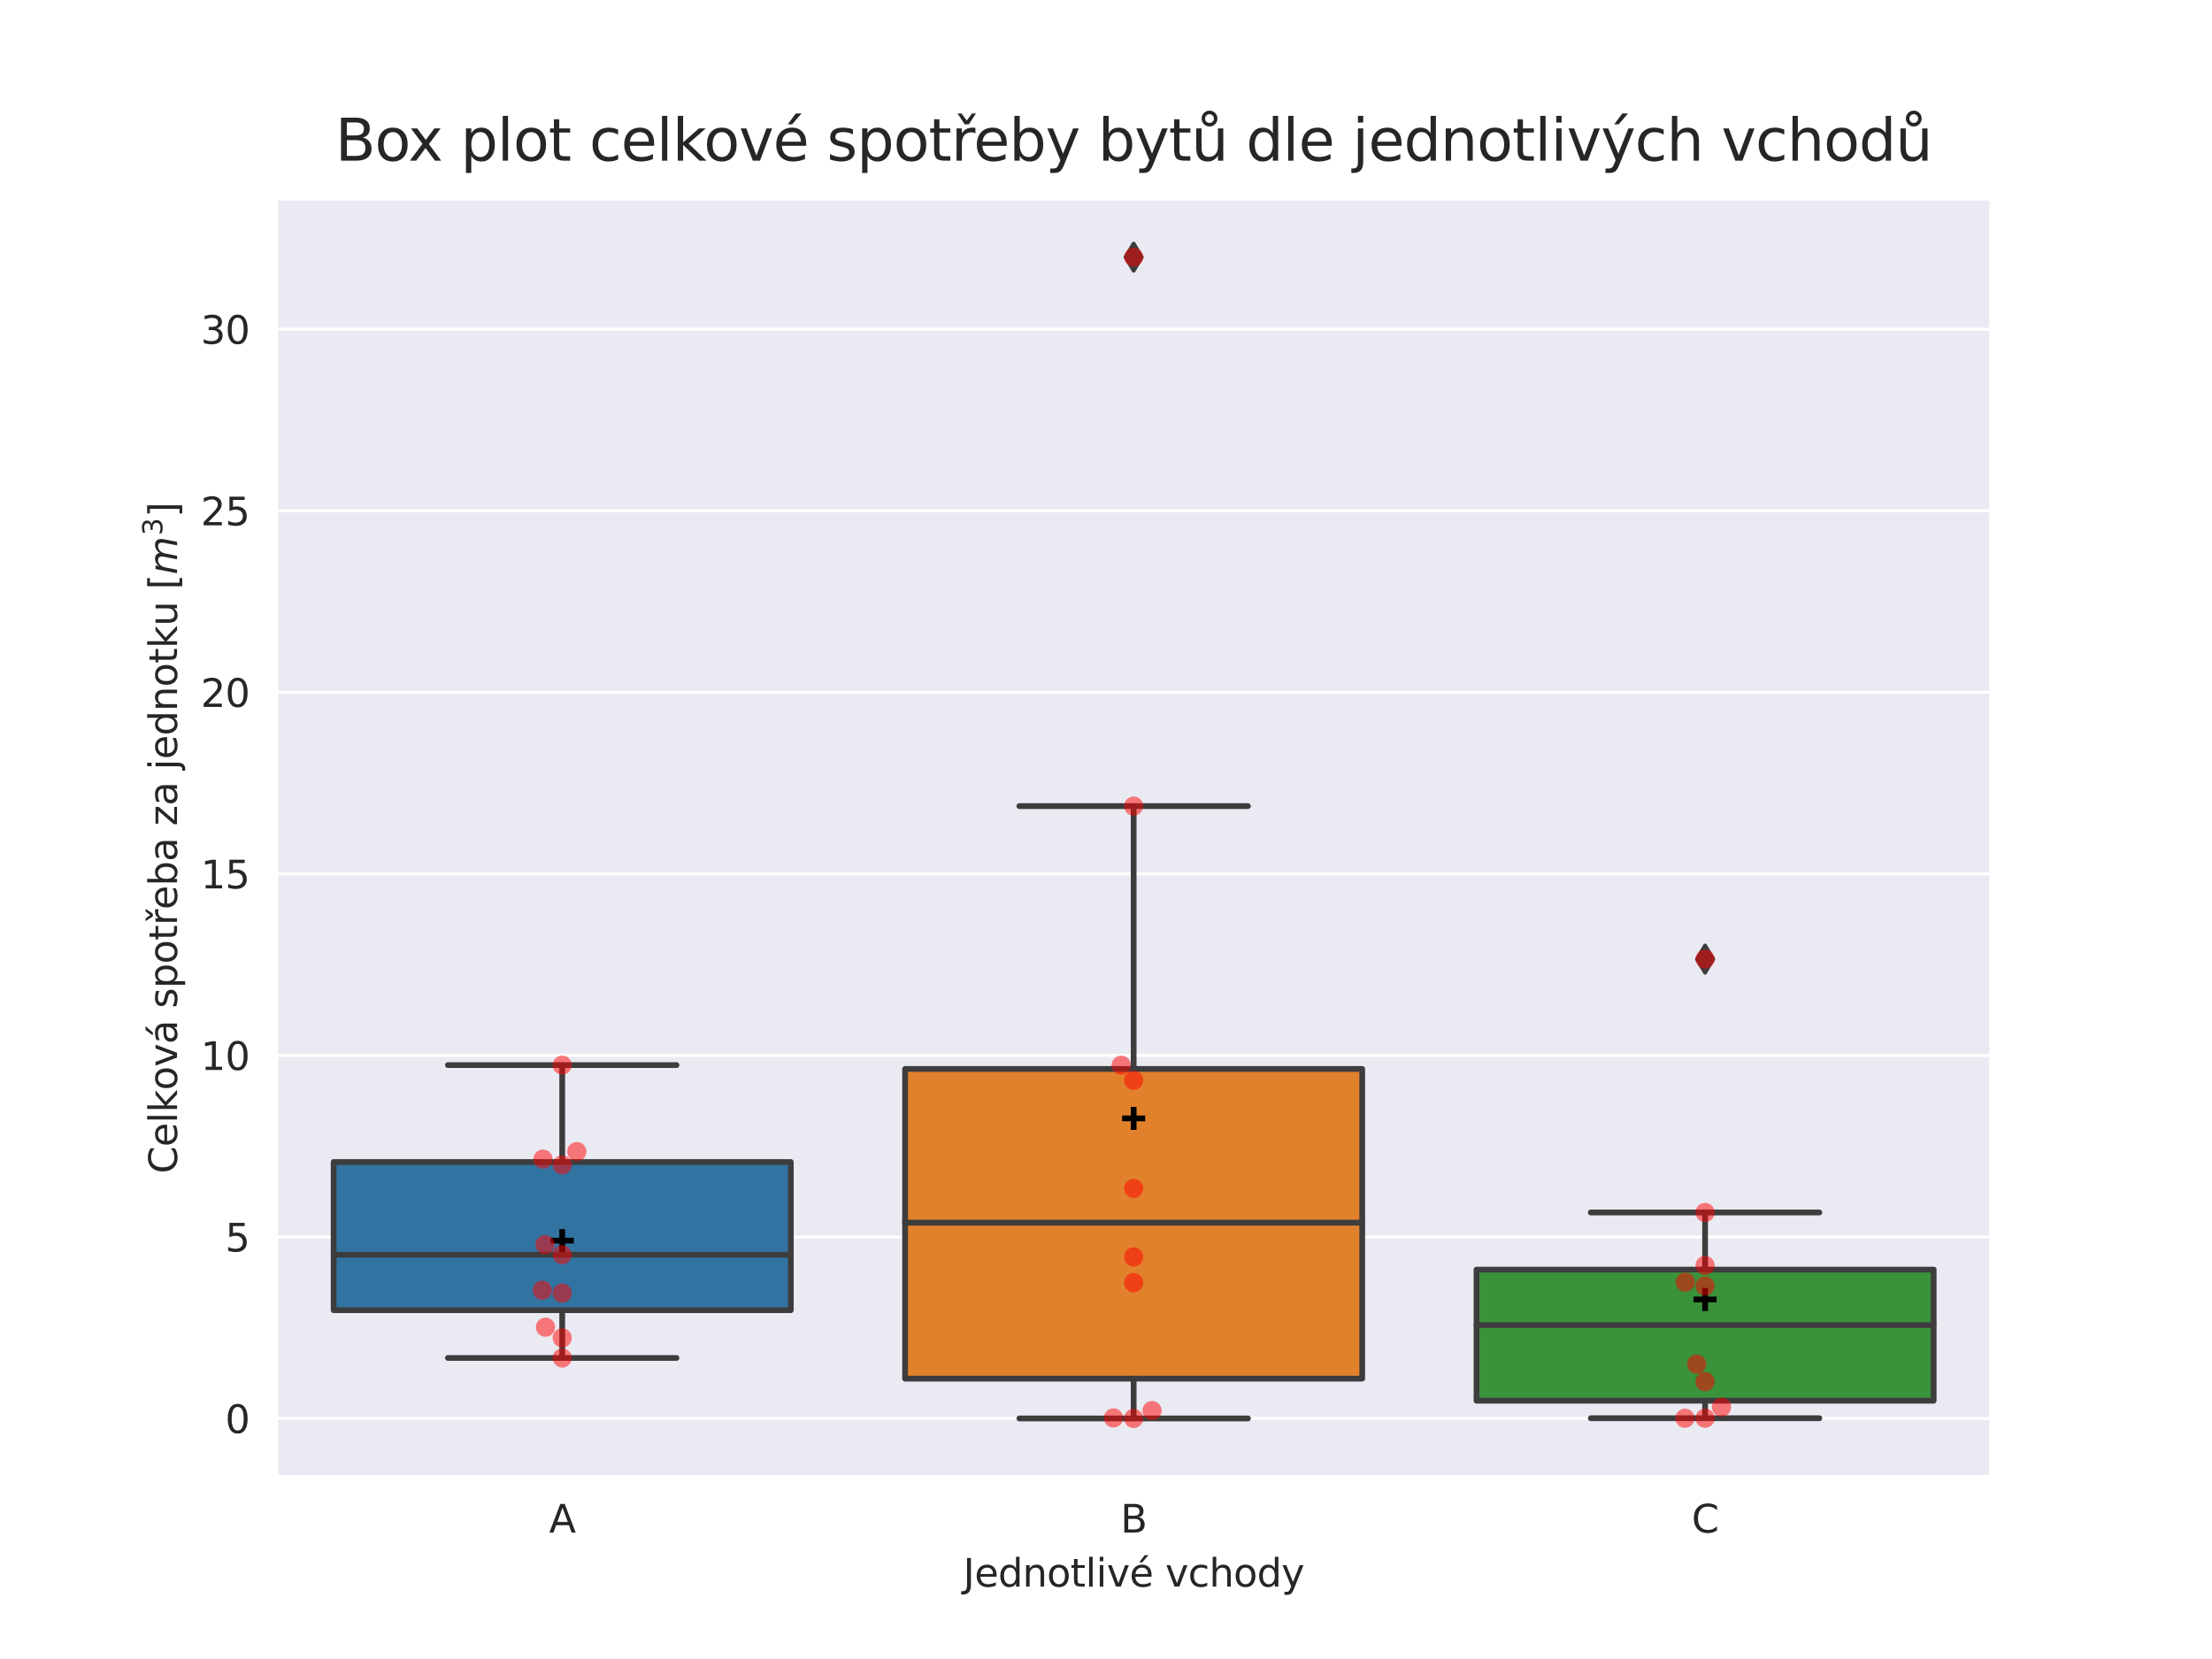 <?xml version="1.0" encoding="utf-8" standalone="no"?>
<!DOCTYPE svg PUBLIC "-//W3C//DTD SVG 1.1//EN"
  "http://www.w3.org/Graphics/SVG/1.1/DTD/svg11.dtd">
<svg xmlns:xlink="http://www.w3.org/1999/xlink" width="576pt" height="432pt" viewBox="0 0 576 432" xmlns="http://www.w3.org/2000/svg" version="1.1">
 <defs>
  <style type="text/css">*{stroke-linejoin: round; stroke-linecap: butt}</style>
 </defs>
 <g id="figure_1">
  <g id="patch_1">
   <path d="M 0 432 
L 576 432 
L 576 0 
L 0 0 
z
" style="fill: #ffffff"/>
  </g>
  <g id="axes_1">
   <g id="patch_2">
    <path d="M 72 384.48 
L 518.4 384.48 
L 518.4 51.84 
L 72 51.84 
z
" style="fill: #eaeaf2"/>
   </g>
   <g id="matplotlib.axis_1">
    <g id="xtick_1">
     <g id="text_1">
      <!-- A -->
      <g style="fill: #262626" transform="translate(142.98 399.078) scale(0.1 -0.1)">
       <defs>
        <path id="DejaVuSans-41" d="M 2188 4044 
L 1331 1722 
L 3047 1722 
L 2188 4044 
z
M 1831 4666 
L 2547 4666 
L 4325 0 
L 3669 0 
L 3244 1197 
L 1141 1197 
L 716 0 
L 50 0 
L 1831 4666 
z
" transform="scale(0.016)"/>
       </defs>
       <use xlink:href="#DejaVuSans-41"/>
      </g>
     </g>
    </g>
    <g id="xtick_2">
     <g id="text_2">
      <!-- B -->
      <g style="fill: #262626" transform="translate(291.77 399.078) scale(0.1 -0.1)">
       <defs>
        <path id="DejaVuSans-42" d="M 1259 2228 
L 1259 519 
L 2272 519 
Q 2781 519 3026 730 
Q 3272 941 3272 1375 
Q 3272 1813 3026 2020 
Q 2781 2228 2272 2228 
L 1259 2228 
z
M 1259 4147 
L 1259 2741 
L 2194 2741 
Q 2656 2741 2882 2914 
Q 3109 3088 3109 3444 
Q 3109 3797 2882 3972 
Q 2656 4147 2194 4147 
L 1259 4147 
z
M 628 4666 
L 2241 4666 
Q 2963 4666 3353 4366 
Q 3744 4066 3744 3513 
Q 3744 3084 3544 2831 
Q 3344 2578 2956 2516 
Q 3422 2416 3680 2098 
Q 3938 1781 3938 1306 
Q 3938 681 3513 340 
Q 3088 0 2303 0 
L 628 0 
L 628 4666 
z
" transform="scale(0.016)"/>
       </defs>
       <use xlink:href="#DejaVuSans-42"/>
      </g>
     </g>
    </g>
    <g id="xtick_3">
     <g id="text_3">
      <!-- C -->
      <g style="fill: #262626" transform="translate(440.509 399.078) scale(0.1 -0.1)">
       <defs>
        <path id="DejaVuSans-43" d="M 4122 4306 
L 4122 3641 
Q 3803 3938 3442 4084 
Q 3081 4231 2675 4231 
Q 1875 4231 1450 3742 
Q 1025 3253 1025 2328 
Q 1025 1406 1450 917 
Q 1875 428 2675 428 
Q 3081 428 3442 575 
Q 3803 722 4122 1019 
L 4122 359 
Q 3791 134 3420 21 
Q 3050 -91 2638 -91 
Q 1578 -91 968 557 
Q 359 1206 359 2328 
Q 359 3453 968 4101 
Q 1578 4750 2638 4750 
Q 3056 4750 3426 4639 
Q 3797 4528 4122 4306 
z
" transform="scale(0.016)"/>
       </defs>
       <use xlink:href="#DejaVuSans-43"/>
      </g>
     </g>
    </g>
    <g id="text_4">
     <!-- Jednotlivé vchody -->
     <g style="fill: #262626" transform="translate(250.812 413.157) scale(0.1 -0.1)">
      <defs>
       <path id="DejaVuSans-4a" d="M 628 4666 
L 1259 4666 
L 1259 325 
Q 1259 -519 939 -900 
Q 619 -1281 -91 -1281 
L -331 -1281 
L -331 -750 
L -134 -750 
Q 284 -750 456 -515 
Q 628 -281 628 325 
L 628 4666 
z
" transform="scale(0.016)"/>
       <path id="DejaVuSans-65" d="M 3597 1894 
L 3597 1613 
L 953 1613 
Q 991 1019 1311 708 
Q 1631 397 2203 397 
Q 2534 397 2845 478 
Q 3156 559 3463 722 
L 3463 178 
Q 3153 47 2828 -22 
Q 2503 -91 2169 -91 
Q 1331 -91 842 396 
Q 353 884 353 1716 
Q 353 2575 817 3079 
Q 1281 3584 2069 3584 
Q 2775 3584 3186 3129 
Q 3597 2675 3597 1894 
z
M 3022 2063 
Q 3016 2534 2758 2815 
Q 2500 3097 2075 3097 
Q 1594 3097 1305 2825 
Q 1016 2553 972 2059 
L 3022 2063 
z
" transform="scale(0.016)"/>
       <path id="DejaVuSans-64" d="M 2906 2969 
L 2906 4863 
L 3481 4863 
L 3481 0 
L 2906 0 
L 2906 525 
Q 2725 213 2448 61 
Q 2172 -91 1784 -91 
Q 1150 -91 751 415 
Q 353 922 353 1747 
Q 353 2572 751 3078 
Q 1150 3584 1784 3584 
Q 2172 3584 2448 3432 
Q 2725 3281 2906 2969 
z
M 947 1747 
Q 947 1113 1208 752 
Q 1469 391 1925 391 
Q 2381 391 2643 752 
Q 2906 1113 2906 1747 
Q 2906 2381 2643 2742 
Q 2381 3103 1925 3103 
Q 1469 3103 1208 2742 
Q 947 2381 947 1747 
z
" transform="scale(0.016)"/>
       <path id="DejaVuSans-6e" d="M 3513 2113 
L 3513 0 
L 2938 0 
L 2938 2094 
Q 2938 2591 2744 2837 
Q 2550 3084 2163 3084 
Q 1697 3084 1428 2787 
Q 1159 2491 1159 1978 
L 1159 0 
L 581 0 
L 581 3500 
L 1159 3500 
L 1159 2956 
Q 1366 3272 1645 3428 
Q 1925 3584 2291 3584 
Q 2894 3584 3203 3211 
Q 3513 2838 3513 2113 
z
" transform="scale(0.016)"/>
       <path id="DejaVuSans-6f" d="M 1959 3097 
Q 1497 3097 1228 2736 
Q 959 2375 959 1747 
Q 959 1119 1226 758 
Q 1494 397 1959 397 
Q 2419 397 2687 759 
Q 2956 1122 2956 1747 
Q 2956 2369 2687 2733 
Q 2419 3097 1959 3097 
z
M 1959 3584 
Q 2709 3584 3137 3096 
Q 3566 2609 3566 1747 
Q 3566 888 3137 398 
Q 2709 -91 1959 -91 
Q 1206 -91 779 398 
Q 353 888 353 1747 
Q 353 2609 779 3096 
Q 1206 3584 1959 3584 
z
" transform="scale(0.016)"/>
       <path id="DejaVuSans-74" d="M 1172 4494 
L 1172 3500 
L 2356 3500 
L 2356 3053 
L 1172 3053 
L 1172 1153 
Q 1172 725 1289 603 
Q 1406 481 1766 481 
L 2356 481 
L 2356 0 
L 1766 0 
Q 1100 0 847 248 
Q 594 497 594 1153 
L 594 3053 
L 172 3053 
L 172 3500 
L 594 3500 
L 594 4494 
L 1172 4494 
z
" transform="scale(0.016)"/>
       <path id="DejaVuSans-6c" d="M 603 4863 
L 1178 4863 
L 1178 0 
L 603 0 
L 603 4863 
z
" transform="scale(0.016)"/>
       <path id="DejaVuSans-69" d="M 603 3500 
L 1178 3500 
L 1178 0 
L 603 0 
L 603 3500 
z
M 603 4863 
L 1178 4863 
L 1178 4134 
L 603 4134 
L 603 4863 
z
" transform="scale(0.016)"/>
       <path id="DejaVuSans-76" d="M 191 3500 
L 800 3500 
L 1894 563 
L 2988 3500 
L 3597 3500 
L 2284 0 
L 1503 0 
L 191 3500 
z
" transform="scale(0.016)"/>
       <path id="DejaVuSans-e9" d="M 3597 1894 
L 3597 1613 
L 953 1613 
Q 991 1019 1311 708 
Q 1631 397 2203 397 
Q 2534 397 2845 478 
Q 3156 559 3463 722 
L 3463 178 
Q 3153 47 2828 -22 
Q 2503 -91 2169 -91 
Q 1331 -91 842 396 
Q 353 884 353 1716 
Q 353 2575 817 3079 
Q 1281 3584 2069 3584 
Q 2775 3584 3186 3129 
Q 3597 2675 3597 1894 
z
M 3022 2063 
Q 3016 2534 2758 2815 
Q 2500 3097 2075 3097 
Q 1594 3097 1305 2825 
Q 1016 2553 972 2059 
L 3022 2063 
z
M 2466 5119 
L 3088 5119 
L 2070 3944 
L 1591 3944 
L 2466 5119 
z
" transform="scale(0.016)"/>
       <path id="DejaVuSans-20" transform="scale(0.016)"/>
       <path id="DejaVuSans-63" d="M 3122 3366 
L 3122 2828 
Q 2878 2963 2633 3030 
Q 2388 3097 2138 3097 
Q 1578 3097 1268 2742 
Q 959 2388 959 1747 
Q 959 1106 1268 751 
Q 1578 397 2138 397 
Q 2388 397 2633 464 
Q 2878 531 3122 666 
L 3122 134 
Q 2881 22 2623 -34 
Q 2366 -91 2075 -91 
Q 1284 -91 818 406 
Q 353 903 353 1747 
Q 353 2603 823 3093 
Q 1294 3584 2113 3584 
Q 2378 3584 2631 3529 
Q 2884 3475 3122 3366 
z
" transform="scale(0.016)"/>
       <path id="DejaVuSans-68" d="M 3513 2113 
L 3513 0 
L 2938 0 
L 2938 2094 
Q 2938 2591 2744 2837 
Q 2550 3084 2163 3084 
Q 1697 3084 1428 2787 
Q 1159 2491 1159 1978 
L 1159 0 
L 581 0 
L 581 4863 
L 1159 4863 
L 1159 2956 
Q 1366 3272 1645 3428 
Q 1925 3584 2291 3584 
Q 2894 3584 3203 3211 
Q 3513 2838 3513 2113 
z
" transform="scale(0.016)"/>
       <path id="DejaVuSans-79" d="M 2059 -325 
Q 1816 -950 1584 -1140 
Q 1353 -1331 966 -1331 
L 506 -1331 
L 506 -850 
L 844 -850 
Q 1081 -850 1212 -737 
Q 1344 -625 1503 -206 
L 1606 56 
L 191 3500 
L 800 3500 
L 1894 763 
L 2988 3500 
L 3597 3500 
L 2059 -325 
z
" transform="scale(0.016)"/>
      </defs>
      <use xlink:href="#DejaVuSans-4a"/>
      <use xlink:href="#DejaVuSans-65" x="29.492"/>
      <use xlink:href="#DejaVuSans-64" x="91.016"/>
      <use xlink:href="#DejaVuSans-6e" x="154.492"/>
      <use xlink:href="#DejaVuSans-6f" x="217.871"/>
      <use xlink:href="#DejaVuSans-74" x="279.053"/>
      <use xlink:href="#DejaVuSans-6c" x="318.262"/>
      <use xlink:href="#DejaVuSans-69" x="346.045"/>
      <use xlink:href="#DejaVuSans-76" x="373.828"/>
      <use xlink:href="#DejaVuSans-e9" x="433.008"/>
      <use xlink:href="#DejaVuSans-20" x="494.531"/>
      <use xlink:href="#DejaVuSans-76" x="526.318"/>
      <use xlink:href="#DejaVuSans-63" x="585.498"/>
      <use xlink:href="#DejaVuSans-68" x="640.479"/>
      <use xlink:href="#DejaVuSans-6f" x="703.857"/>
      <use xlink:href="#DejaVuSans-64" x="765.039"/>
      <use xlink:href="#DejaVuSans-79" x="828.516"/>
     </g>
    </g>
   </g>
   <g id="matplotlib.axis_2">
    <g id="ytick_1">
     <g id="line2d_1">
      <path d="M 72 369.36 
L 518.4 369.36 
" clip-path="url(#pc8b5b1266c)" style="fill: none; stroke: #ffffff; stroke-width: 0.8; stroke-linecap: round"/>
     </g>
     <g id="text_5">
      <!-- 0 -->
      <g style="fill: #262626" transform="translate(58.638 373.159) scale(0.1 -0.1)">
       <defs>
        <path id="DejaVuSans-30" d="M 2034 4250 
Q 1547 4250 1301 3770 
Q 1056 3291 1056 2328 
Q 1056 1369 1301 889 
Q 1547 409 2034 409 
Q 2525 409 2770 889 
Q 3016 1369 3016 2328 
Q 3016 3291 2770 3770 
Q 2525 4250 2034 4250 
z
M 2034 4750 
Q 2819 4750 3233 4129 
Q 3647 3509 3647 2328 
Q 3647 1150 3233 529 
Q 2819 -91 2034 -91 
Q 1250 -91 836 529 
Q 422 1150 422 2328 
Q 422 3509 836 4129 
Q 1250 4750 2034 4750 
z
" transform="scale(0.016)"/>
       </defs>
       <use xlink:href="#DejaVuSans-30"/>
      </g>
     </g>
    </g>
    <g id="ytick_2">
     <g id="line2d_2">
      <path d="M 72 322.088 
L 518.4 322.088 
" clip-path="url(#pc8b5b1266c)" style="fill: none; stroke: #ffffff; stroke-width: 0.8; stroke-linecap: round"/>
     </g>
     <g id="text_6">
      <!-- 5 -->
      <g style="fill: #262626" transform="translate(58.638 325.887) scale(0.1 -0.1)">
       <defs>
        <path id="DejaVuSans-35" d="M 691 4666 
L 3169 4666 
L 3169 4134 
L 1269 4134 
L 1269 2991 
Q 1406 3038 1543 3061 
Q 1681 3084 1819 3084 
Q 2600 3084 3056 2656 
Q 3513 2228 3513 1497 
Q 3513 744 3044 326 
Q 2575 -91 1722 -91 
Q 1428 -91 1123 -41 
Q 819 9 494 109 
L 494 744 
Q 775 591 1075 516 
Q 1375 441 1709 441 
Q 2250 441 2565 725 
Q 2881 1009 2881 1497 
Q 2881 1984 2565 2268 
Q 2250 2553 1709 2553 
Q 1456 2553 1204 2497 
Q 953 2441 691 2322 
L 691 4666 
z
" transform="scale(0.016)"/>
       </defs>
       <use xlink:href="#DejaVuSans-35"/>
      </g>
     </g>
    </g>
    <g id="ytick_3">
     <g id="line2d_3">
      <path d="M 72 274.816 
L 518.4 274.816 
" clip-path="url(#pc8b5b1266c)" style="fill: none; stroke: #ffffff; stroke-width: 0.8; stroke-linecap: round"/>
     </g>
     <g id="text_7">
      <!-- 10 -->
      <g style="fill: #262626" transform="translate(52.275 278.615) scale(0.1 -0.1)">
       <defs>
        <path id="DejaVuSans-31" d="M 794 531 
L 1825 531 
L 1825 4091 
L 703 3866 
L 703 4441 
L 1819 4666 
L 2450 4666 
L 2450 531 
L 3481 531 
L 3481 0 
L 794 0 
L 794 531 
z
" transform="scale(0.016)"/>
       </defs>
       <use xlink:href="#DejaVuSans-31"/>
       <use xlink:href="#DejaVuSans-30" x="63.623"/>
      </g>
     </g>
    </g>
    <g id="ytick_4">
     <g id="line2d_4">
      <path d="M 72 227.544 
L 518.4 227.544 
" clip-path="url(#pc8b5b1266c)" style="fill: none; stroke: #ffffff; stroke-width: 0.8; stroke-linecap: round"/>
     </g>
     <g id="text_8">
      <!-- 15 -->
      <g style="fill: #262626" transform="translate(52.275 231.343) scale(0.1 -0.1)">
       <use xlink:href="#DejaVuSans-31"/>
       <use xlink:href="#DejaVuSans-35" x="63.623"/>
      </g>
     </g>
    </g>
    <g id="ytick_5">
     <g id="line2d_5">
      <path d="M 72 180.271 
L 518.4 180.271 
" clip-path="url(#pc8b5b1266c)" style="fill: none; stroke: #ffffff; stroke-width: 0.8; stroke-linecap: round"/>
     </g>
     <g id="text_9">
      <!-- 20 -->
      <g style="fill: #262626" transform="translate(52.275 184.071) scale(0.1 -0.1)">
       <defs>
        <path id="DejaVuSans-32" d="M 1228 531 
L 3431 531 
L 3431 0 
L 469 0 
L 469 531 
Q 828 903 1448 1529 
Q 2069 2156 2228 2338 
Q 2531 2678 2651 2914 
Q 2772 3150 2772 3378 
Q 2772 3750 2511 3984 
Q 2250 4219 1831 4219 
Q 1534 4219 1204 4116 
Q 875 4013 500 3803 
L 500 4441 
Q 881 4594 1212 4672 
Q 1544 4750 1819 4750 
Q 2544 4750 2975 4387 
Q 3406 4025 3406 3419 
Q 3406 3131 3298 2873 
Q 3191 2616 2906 2266 
Q 2828 2175 2409 1742 
Q 1991 1309 1228 531 
z
" transform="scale(0.016)"/>
       </defs>
       <use xlink:href="#DejaVuSans-32"/>
       <use xlink:href="#DejaVuSans-30" x="63.623"/>
      </g>
     </g>
    </g>
    <g id="ytick_6">
     <g id="line2d_6">
      <path d="M 72 132.999 
L 518.4 132.999 
" clip-path="url(#pc8b5b1266c)" style="fill: none; stroke: #ffffff; stroke-width: 0.8; stroke-linecap: round"/>
     </g>
     <g id="text_10">
      <!-- 25 -->
      <g style="fill: #262626" transform="translate(52.275 136.798) scale(0.1 -0.1)">
       <use xlink:href="#DejaVuSans-32"/>
       <use xlink:href="#DejaVuSans-35" x="63.623"/>
      </g>
     </g>
    </g>
    <g id="ytick_7">
     <g id="line2d_7">
      <path d="M 72 85.727 
L 518.4 85.727 
" clip-path="url(#pc8b5b1266c)" style="fill: none; stroke: #ffffff; stroke-width: 0.8; stroke-linecap: round"/>
     </g>
     <g id="text_11">
      <!-- 30 -->
      <g style="fill: #262626" transform="translate(52.275 89.526) scale(0.1 -0.1)">
       <defs>
        <path id="DejaVuSans-33" d="M 2597 2516 
Q 3050 2419 3304 2112 
Q 3559 1806 3559 1356 
Q 3559 666 3084 287 
Q 2609 -91 1734 -91 
Q 1441 -91 1130 -33 
Q 819 25 488 141 
L 488 750 
Q 750 597 1062 519 
Q 1375 441 1716 441 
Q 2309 441 2620 675 
Q 2931 909 2931 1356 
Q 2931 1769 2642 2001 
Q 2353 2234 1838 2234 
L 1294 2234 
L 1294 2753 
L 1863 2753 
Q 2328 2753 2575 2939 
Q 2822 3125 2822 3475 
Q 2822 3834 2567 4026 
Q 2313 4219 1838 4219 
Q 1578 4219 1281 4162 
Q 984 4106 628 3988 
L 628 4550 
Q 988 4650 1302 4700 
Q 1616 4750 1894 4750 
Q 2613 4750 3031 4423 
Q 3450 4097 3450 3541 
Q 3450 3153 3228 2886 
Q 3006 2619 2597 2516 
z
" transform="scale(0.016)"/>
       </defs>
       <use xlink:href="#DejaVuSans-33"/>
       <use xlink:href="#DejaVuSans-30" x="63.623"/>
      </g>
     </g>
    </g>
    <g id="text_12">
     <!-- Celková spotřeba za jednotku [$m^3$] -->
     <g style="fill: #262626" transform="translate(46.175 305.61) rotate(-90) scale(0.1 -0.1)">
      <defs>
       <path id="DejaVuSans-6b" d="M 581 4863 
L 1159 4863 
L 1159 1991 
L 2875 3500 
L 3609 3500 
L 1753 1863 
L 3688 0 
L 2938 0 
L 1159 1709 
L 1159 0 
L 581 0 
L 581 4863 
z
" transform="scale(0.016)"/>
       <path id="DejaVuSans-e1" d="M 2194 1759 
Q 1497 1759 1228 1600 
Q 959 1441 959 1056 
Q 959 750 1161 570 
Q 1363 391 1709 391 
Q 2188 391 2477 730 
Q 2766 1069 2766 1631 
L 2766 1759 
L 2194 1759 
z
M 3341 1997 
L 3341 0 
L 2766 0 
L 2766 531 
Q 2569 213 2275 61 
Q 1981 -91 1556 -91 
Q 1019 -91 701 211 
Q 384 513 384 1019 
Q 384 1609 779 1909 
Q 1175 2209 1959 2209 
L 2766 2209 
L 2766 2266 
Q 2766 2663 2505 2880 
Q 2244 3097 1772 3097 
Q 1472 3097 1187 3025 
Q 903 2953 641 2809 
L 641 3341 
Q 956 3463 1253 3523 
Q 1550 3584 1831 3584 
Q 2591 3584 2966 3190 
Q 3341 2797 3341 1997 
z
M 2290 5119 
L 2912 5119 
L 1894 3944 
L 1415 3944 
L 2290 5119 
z
" transform="scale(0.016)"/>
       <path id="DejaVuSans-73" d="M 2834 3397 
L 2834 2853 
Q 2591 2978 2328 3040 
Q 2066 3103 1784 3103 
Q 1356 3103 1142 2972 
Q 928 2841 928 2578 
Q 928 2378 1081 2264 
Q 1234 2150 1697 2047 
L 1894 2003 
Q 2506 1872 2764 1633 
Q 3022 1394 3022 966 
Q 3022 478 2636 193 
Q 2250 -91 1575 -91 
Q 1294 -91 989 -36 
Q 684 19 347 128 
L 347 722 
Q 666 556 975 473 
Q 1284 391 1588 391 
Q 1994 391 2212 530 
Q 2431 669 2431 922 
Q 2431 1156 2273 1281 
Q 2116 1406 1581 1522 
L 1381 1569 
Q 847 1681 609 1914 
Q 372 2147 372 2553 
Q 372 3047 722 3315 
Q 1072 3584 1716 3584 
Q 2034 3584 2315 3537 
Q 2597 3491 2834 3397 
z
" transform="scale(0.016)"/>
       <path id="DejaVuSans-70" d="M 1159 525 
L 1159 -1331 
L 581 -1331 
L 581 3500 
L 1159 3500 
L 1159 2969 
Q 1341 3281 1617 3432 
Q 1894 3584 2278 3584 
Q 2916 3584 3314 3078 
Q 3713 2572 3713 1747 
Q 3713 922 3314 415 
Q 2916 -91 2278 -91 
Q 1894 -91 1617 61 
Q 1341 213 1159 525 
z
M 3116 1747 
Q 3116 2381 2855 2742 
Q 2594 3103 2138 3103 
Q 1681 3103 1420 2742 
Q 1159 2381 1159 1747 
Q 1159 1113 1420 752 
Q 1681 391 2138 391 
Q 2594 391 2855 752 
Q 3116 1113 3116 1747 
z
" transform="scale(0.016)"/>
       <path id="DejaVuSans-159" d="M 2631 2963 
Q 2534 3019 2420 3045 
Q 2306 3072 2169 3072 
Q 1681 3072 1420 2755 
Q 1159 2438 1159 1844 
L 1159 0 
L 581 0 
L 581 3500 
L 1159 3500 
L 1159 2956 
Q 1341 3275 1631 3429 
Q 1922 3584 2338 3584 
Q 2397 3584 2469 3576 
Q 2541 3569 2628 3553 
L 2631 2963 
z
M 1457 3944 
L 691 5119 
L 1126 5119 
L 1688 4353 
L 2251 5119 
L 2685 5119 
L 1919 3944 
L 1457 3944 
z
" transform="scale(0.016)"/>
       <path id="DejaVuSans-62" d="M 3116 1747 
Q 3116 2381 2855 2742 
Q 2594 3103 2138 3103 
Q 1681 3103 1420 2742 
Q 1159 2381 1159 1747 
Q 1159 1113 1420 752 
Q 1681 391 2138 391 
Q 2594 391 2855 752 
Q 3116 1113 3116 1747 
z
M 1159 2969 
Q 1341 3281 1617 3432 
Q 1894 3584 2278 3584 
Q 2916 3584 3314 3078 
Q 3713 2572 3713 1747 
Q 3713 922 3314 415 
Q 2916 -91 2278 -91 
Q 1894 -91 1617 61 
Q 1341 213 1159 525 
L 1159 0 
L 581 0 
L 581 4863 
L 1159 4863 
L 1159 2969 
z
" transform="scale(0.016)"/>
       <path id="DejaVuSans-61" d="M 2194 1759 
Q 1497 1759 1228 1600 
Q 959 1441 959 1056 
Q 959 750 1161 570 
Q 1363 391 1709 391 
Q 2188 391 2477 730 
Q 2766 1069 2766 1631 
L 2766 1759 
L 2194 1759 
z
M 3341 1997 
L 3341 0 
L 2766 0 
L 2766 531 
Q 2569 213 2275 61 
Q 1981 -91 1556 -91 
Q 1019 -91 701 211 
Q 384 513 384 1019 
Q 384 1609 779 1909 
Q 1175 2209 1959 2209 
L 2766 2209 
L 2766 2266 
Q 2766 2663 2505 2880 
Q 2244 3097 1772 3097 
Q 1472 3097 1187 3025 
Q 903 2953 641 2809 
L 641 3341 
Q 956 3463 1253 3523 
Q 1550 3584 1831 3584 
Q 2591 3584 2966 3190 
Q 3341 2797 3341 1997 
z
" transform="scale(0.016)"/>
       <path id="DejaVuSans-7a" d="M 353 3500 
L 3084 3500 
L 3084 2975 
L 922 459 
L 3084 459 
L 3084 0 
L 275 0 
L 275 525 
L 2438 3041 
L 353 3041 
L 353 3500 
z
" transform="scale(0.016)"/>
       <path id="DejaVuSans-6a" d="M 603 3500 
L 1178 3500 
L 1178 -63 
Q 1178 -731 923 -1031 
Q 669 -1331 103 -1331 
L -116 -1331 
L -116 -844 
L 38 -844 
Q 366 -844 484 -692 
Q 603 -541 603 -63 
L 603 3500 
z
M 603 4863 
L 1178 4863 
L 1178 4134 
L 603 4134 
L 603 4863 
z
" transform="scale(0.016)"/>
       <path id="DejaVuSans-75" d="M 544 1381 
L 544 3500 
L 1119 3500 
L 1119 1403 
Q 1119 906 1312 657 
Q 1506 409 1894 409 
Q 2359 409 2629 706 
Q 2900 1003 2900 1516 
L 2900 3500 
L 3475 3500 
L 3475 0 
L 2900 0 
L 2900 538 
Q 2691 219 2414 64 
Q 2138 -91 1772 -91 
Q 1169 -91 856 284 
Q 544 659 544 1381 
z
M 1991 3584 
L 1991 3584 
z
" transform="scale(0.016)"/>
       <path id="DejaVuSans-5b" d="M 550 4863 
L 1875 4863 
L 1875 4416 
L 1125 4416 
L 1125 -397 
L 1875 -397 
L 1875 -844 
L 550 -844 
L 550 4863 
z
" transform="scale(0.016)"/>
       <path id="DejaVuSans-Oblique-6d" d="M 5747 2113 
L 5338 0 
L 4763 0 
L 5166 2094 
Q 5191 2228 5203 2325 
Q 5216 2422 5216 2491 
Q 5216 2772 5059 2928 
Q 4903 3084 4622 3084 
Q 4203 3084 3875 2770 
Q 3547 2456 3450 1953 
L 3066 0 
L 2491 0 
L 2900 2094 
Q 2925 2209 2937 2307 
Q 2950 2406 2950 2484 
Q 2950 2769 2794 2926 
Q 2638 3084 2363 3084 
Q 1938 3084 1609 2770 
Q 1281 2456 1184 1953 
L 800 0 
L 225 0 
L 909 3500 
L 1484 3500 
L 1375 2956 
Q 1609 3263 1923 3423 
Q 2238 3584 2597 3584 
Q 2978 3584 3223 3384 
Q 3469 3184 3519 2828 
Q 3781 3197 4126 3390 
Q 4472 3584 4856 3584 
Q 5306 3584 5551 3325 
Q 5797 3066 5797 2591 
Q 5797 2488 5784 2364 
Q 5772 2241 5747 2113 
z
" transform="scale(0.016)"/>
       <path id="DejaVuSans-5d" d="M 1947 4863 
L 1947 -844 
L 622 -844 
L 622 -397 
L 1369 -397 
L 1369 4416 
L 622 4416 
L 622 4863 
L 1947 4863 
z
" transform="scale(0.016)"/>
      </defs>
      <use xlink:href="#DejaVuSans-43" transform="translate(0 0.766)"/>
      <use xlink:href="#DejaVuSans-65" transform="translate(69.824 0.766)"/>
      <use xlink:href="#DejaVuSans-6c" transform="translate(131.348 0.766)"/>
      <use xlink:href="#DejaVuSans-6b" transform="translate(159.131 0.766)"/>
      <use xlink:href="#DejaVuSans-6f" transform="translate(217.041 0.766)"/>
      <use xlink:href="#DejaVuSans-76" transform="translate(278.223 0.766)"/>
      <use xlink:href="#DejaVuSans-e1" transform="translate(337.402 0.766)"/>
      <use xlink:href="#DejaVuSans-20" transform="translate(398.682 0.766)"/>
      <use xlink:href="#DejaVuSans-73" transform="translate(430.469 0.766)"/>
      <use xlink:href="#DejaVuSans-70" transform="translate(482.568 0.766)"/>
      <use xlink:href="#DejaVuSans-6f" transform="translate(546.045 0.766)"/>
      <use xlink:href="#DejaVuSans-74" transform="translate(607.227 0.766)"/>
      <use xlink:href="#DejaVuSans-159" transform="translate(646.436 0.766)"/>
      <use xlink:href="#DejaVuSans-65" transform="translate(687.549 0.766)"/>
      <use xlink:href="#DejaVuSans-62" transform="translate(749.072 0.766)"/>
      <use xlink:href="#DejaVuSans-61" transform="translate(812.549 0.766)"/>
      <use xlink:href="#DejaVuSans-20" transform="translate(873.828 0.766)"/>
      <use xlink:href="#DejaVuSans-7a" transform="translate(905.615 0.766)"/>
      <use xlink:href="#DejaVuSans-61" transform="translate(958.105 0.766)"/>
      <use xlink:href="#DejaVuSans-20" transform="translate(1019.385 0.766)"/>
      <use xlink:href="#DejaVuSans-6a" transform="translate(1051.172 0.766)"/>
      <use xlink:href="#DejaVuSans-65" transform="translate(1078.955 0.766)"/>
      <use xlink:href="#DejaVuSans-64" transform="translate(1140.479 0.766)"/>
      <use xlink:href="#DejaVuSans-6e" transform="translate(1203.955 0.766)"/>
      <use xlink:href="#DejaVuSans-6f" transform="translate(1267.334 0.766)"/>
      <use xlink:href="#DejaVuSans-74" transform="translate(1328.516 0.766)"/>
      <use xlink:href="#DejaVuSans-6b" transform="translate(1367.725 0.766)"/>
      <use xlink:href="#DejaVuSans-75" transform="translate(1425.635 0.766)"/>
      <use xlink:href="#DejaVuSans-20" transform="translate(1489.014 0.766)"/>
      <use xlink:href="#DejaVuSans-5b" transform="translate(1520.801 0.766)"/>
      <use xlink:href="#DejaVuSans-Oblique-6d" transform="translate(1559.814 0.766)"/>
      <use xlink:href="#DejaVuSans-33" transform="translate(1661.876 39.047) scale(0.7)"/>
      <use xlink:href="#DejaVuSans-5d" transform="translate(1709.147 0.766)"/>
     </g>
    </g>
   </g>
   <g id="patch_3">
    <path d="M 86.88 341.167 
L 205.92 341.167 
L 205.92 302.588 
L 86.88 302.588 
L 86.88 341.167 
z
" clip-path="url(#pc8b5b1266c)" style="fill: #3274a1; stroke: #3d3d3d; stroke-width: 1.5; stroke-linejoin: miter"/>
   </g>
   <g id="patch_4">
    <path d="M 235.68 358.991 
L 354.72 358.991 
L 354.72 278.352 
L 235.68 278.352 
L 235.68 358.991 
z
" clip-path="url(#pc8b5b1266c)" style="fill: #e1812c; stroke: #3d3d3d; stroke-width: 1.5; stroke-linejoin: miter"/>
   </g>
   <g id="patch_5">
    <path d="M 384.48 364.742 
L 503.52 364.742 
L 503.52 330.599 
L 384.48 330.599 
L 384.48 364.742 
z
" clip-path="url(#pc8b5b1266c)" style="fill: #3a923a; stroke: #3d3d3d; stroke-width: 1.5; stroke-linejoin: miter"/>
   </g>
   <g id="PathCollection_1">
    <defs>
     <path id="m9a572d628a" d="M -3 0 
L 3 0 
M 0 3 
L 0 -3 
" style="stroke: #000000; stroke-width: 1.5"/>
    </defs>
    <g clip-path="url(#pc8b5b1266c)">
     <use xlink:href="#m9a572d628a" x="146.4" y="323.05" style="stroke: #000000; stroke-width: 1.5"/>
    </g>
   </g>
   <g id="PathCollection_2">
    <g clip-path="url(#pc8b5b1266c)">
     <use xlink:href="#m9a572d628a" x="295.2" y="291.223" style="stroke: #000000; stroke-width: 1.5"/>
    </g>
   </g>
   <g id="PathCollection_3">
    <g clip-path="url(#pc8b5b1266c)">
     <use xlink:href="#m9a572d628a" x="444" y="338.37" style="stroke: #000000; stroke-width: 1.5"/>
    </g>
   </g>
   <g id="line2d_8">
    <path d="M 146.4 341.167 
L 146.4 353.609 
" clip-path="url(#pc8b5b1266c)" style="fill: none; stroke: #3d3d3d; stroke-width: 1.5; stroke-linecap: round"/>
   </g>
   <g id="line2d_9">
    <path d="M 146.4 302.588 
L 146.4 277.349 
" clip-path="url(#pc8b5b1266c)" style="fill: none; stroke: #3d3d3d; stroke-width: 1.5; stroke-linecap: round"/>
   </g>
   <g id="line2d_10">
    <path d="M 116.64 353.609 
L 176.16 353.609 
" clip-path="url(#pc8b5b1266c)" style="fill: none; stroke: #3d3d3d; stroke-width: 1.5; stroke-linecap: round"/>
   </g>
   <g id="line2d_11">
    <path d="M 116.64 277.349 
L 176.16 277.349 
" clip-path="url(#pc8b5b1266c)" style="fill: none; stroke: #3d3d3d; stroke-width: 1.5; stroke-linecap: round"/>
   </g>
   <g id="line2d_12"/>
   <g id="line2d_13">
    <path d="M 295.2 358.991 
L 295.2 369.36 
" clip-path="url(#pc8b5b1266c)" style="fill: none; stroke: #3d3d3d; stroke-width: 1.5; stroke-linecap: round"/>
   </g>
   <g id="line2d_14">
    <path d="M 295.2 278.352 
L 295.2 209.911 
" clip-path="url(#pc8b5b1266c)" style="fill: none; stroke: #3d3d3d; stroke-width: 1.5; stroke-linecap: round"/>
   </g>
   <g id="line2d_15">
    <path d="M 265.44 369.36 
L 324.96 369.36 
" clip-path="url(#pc8b5b1266c)" style="fill: none; stroke: #3d3d3d; stroke-width: 1.5; stroke-linecap: round"/>
   </g>
   <g id="line2d_16">
    <path d="M 265.44 209.911 
L 324.96 209.911 
" clip-path="url(#pc8b5b1266c)" style="fill: none; stroke: #3d3d3d; stroke-width: 1.5; stroke-linecap: round"/>
   </g>
   <g id="line2d_17">
    <defs>
     <path id="m7c648109b7" d="M -0 3.536 
L 2.121 0 
L -0 -3.536 
L -2.121 -0 
z
" style="stroke: #3d3d3d; stroke-linejoin: miter"/>
    </defs>
    <g clip-path="url(#pc8b5b1266c)">
     <use xlink:href="#m7c648109b7" x="295.2" y="66.96" style="fill: #3d3d3d; stroke: #3d3d3d; stroke-linejoin: miter"/>
    </g>
   </g>
   <g id="line2d_18">
    <path d="M 444 364.742 
L 444 369.303 
" clip-path="url(#pc8b5b1266c)" style="fill: none; stroke: #3d3d3d; stroke-width: 1.5; stroke-linecap: round"/>
   </g>
   <g id="line2d_19">
    <path d="M 444 330.599 
L 444 315.725 
" clip-path="url(#pc8b5b1266c)" style="fill: none; stroke: #3d3d3d; stroke-width: 1.5; stroke-linecap: round"/>
   </g>
   <g id="line2d_20">
    <path d="M 414.24 369.303 
L 473.76 369.303 
" clip-path="url(#pc8b5b1266c)" style="fill: none; stroke: #3d3d3d; stroke-width: 1.5; stroke-linecap: round"/>
   </g>
   <g id="line2d_21">
    <path d="M 414.24 315.725 
L 473.76 315.725 
" clip-path="url(#pc8b5b1266c)" style="fill: none; stroke: #3d3d3d; stroke-width: 1.5; stroke-linecap: round"/>
   </g>
   <g id="line2d_22">
    <g clip-path="url(#pc8b5b1266c)">
     <use xlink:href="#m7c648109b7" x="444" y="249.743" style="fill: #3d3d3d; stroke: #3d3d3d; stroke-linejoin: miter"/>
    </g>
   </g>
   <g id="line2d_23">
    <path d="M 86.88 326.73 
L 205.92 326.73 
" clip-path="url(#pc8b5b1266c)" style="fill: none; stroke: #3d3d3d; stroke-width: 1.5; stroke-linecap: round"/>
   </g>
   <g id="line2d_24">
    <path d="M 235.68 318.386 
L 354.72 318.386 
" clip-path="url(#pc8b5b1266c)" style="fill: none; stroke: #3d3d3d; stroke-width: 1.5; stroke-linecap: round"/>
   </g>
   <g id="line2d_25">
    <path d="M 384.48 345.043 
L 503.52 345.043 
" clip-path="url(#pc8b5b1266c)" style="fill: none; stroke: #3d3d3d; stroke-width: 1.5; stroke-linecap: round"/>
   </g>
   <g id="patch_6">
    <path d="M 72 384.48 
L 72 51.84 
" style="fill: none; stroke: #ffffff; stroke-width: 0.8; stroke-linejoin: miter; stroke-linecap: square"/>
   </g>
   <g id="patch_7">
    <path d="M 518.4 384.48 
L 518.4 51.84 
" style="fill: none; stroke: #ffffff; stroke-width: 0.8; stroke-linejoin: miter; stroke-linecap: square"/>
   </g>
   <g id="patch_8">
    <path d="M 72 384.48 
L 518.4 384.48 
" style="fill: none; stroke: #ffffff; stroke-width: 0.8; stroke-linejoin: miter; stroke-linecap: square"/>
   </g>
   <g id="patch_9">
    <path d="M 72 51.84 
L 518.4 51.84 
" style="fill: none; stroke: #ffffff; stroke-width: 0.8; stroke-linejoin: miter; stroke-linecap: square"/>
   </g>
   <g id="PathCollection_4">
    <defs>
     <path id="m3093fa01ac" d="M 0 2.5 
C 0.663 2.5 1.299 2.237 1.768 1.768 
C 2.237 1.299 2.5 0.663 2.5 0 
C 2.5 -0.663 2.237 -1.299 1.768 -1.768 
C 1.299 -2.237 0.663 -2.5 0 -2.5 
C -0.663 -2.5 -1.299 -2.237 -1.768 -1.768 
C -2.237 -1.299 -2.5 -0.663 -2.5 0 
C -2.5 0.663 -2.237 1.299 -1.768 1.768 
C -1.299 2.237 -0.663 2.5 0 2.5 
z
"/>
    </defs>
    <g clip-path="url(#pc8b5b1266c)">
     <use xlink:href="#m3093fa01ac" x="146.4" y="277.349" style="fill: #ff0000; fill-opacity: 0.5"/>
     <use xlink:href="#m3093fa01ac" x="141.928" y="324.111" style="fill: #ff0000; fill-opacity: 0.5"/>
     <use xlink:href="#m3093fa01ac" x="146.4" y="336.733" style="fill: #ff0000; fill-opacity: 0.5"/>
     <use xlink:href="#m3093fa01ac" x="146.4" y="303.34" style="fill: #ff0000; fill-opacity: 0.5"/>
     <use xlink:href="#m3093fa01ac" x="146.4" y="348.381" style="fill: #ff0000; fill-opacity: 0.5"/>
     <use xlink:href="#m3093fa01ac" x="141.21" y="335.976" style="fill: #ff0000; fill-opacity: 0.5"/>
     <use xlink:href="#m3093fa01ac" x="141.393" y="301.836" style="fill: #ff0000; fill-opacity: 0.5"/>
     <use xlink:href="#m3093fa01ac" x="150.19" y="299.879" style="fill: #ff0000; fill-opacity: 0.5"/>
     <use xlink:href="#m3093fa01ac" x="142.036" y="345.601" style="fill: #ff0000; fill-opacity: 0.5"/>
     <use xlink:href="#m3093fa01ac" x="146.4" y="353.609" style="fill: #ff0000; fill-opacity: 0.5"/>
     <use xlink:href="#m3093fa01ac" x="146.4" y="326.73" style="fill: #ff0000; fill-opacity: 0.5"/>
    </g>
   </g>
   <g id="PathCollection_5">
    <g clip-path="url(#pc8b5b1266c)">
     <use xlink:href="#m3093fa01ac" x="295.2" y="66.96" style="fill: #ff0000; fill-opacity: 0.5"/>
     <use xlink:href="#m3093fa01ac" x="299.992" y="367.318" style="fill: #ff0000; fill-opacity: 0.5"/>
     <use xlink:href="#m3093fa01ac" x="289.952" y="369.228" style="fill: #ff0000; fill-opacity: 0.5"/>
     <use xlink:href="#m3093fa01ac" x="295.2" y="327.307" style="fill: #ff0000; fill-opacity: 0.5"/>
     <use xlink:href="#m3093fa01ac" x="295.2" y="334.01" style="fill: #ff0000; fill-opacity: 0.5"/>
     <use xlink:href="#m3093fa01ac" x="295.2" y="281.301" style="fill: #ff0000; fill-opacity: 0.5"/>
     <use xlink:href="#m3093fa01ac" x="291.958" y="277.368" style="fill: #ff0000; fill-opacity: 0.5"/>
     <use xlink:href="#m3093fa01ac" x="295.2" y="209.911" style="fill: #ff0000; fill-opacity: 0.5"/>
     <use xlink:href="#m3093fa01ac" x="295.2" y="309.466" style="fill: #ff0000; fill-opacity: 0.5"/>
     <use xlink:href="#m3093fa01ac" x="295.2" y="369.36" style="fill: #ff0000; fill-opacity: 0.5"/>
    </g>
   </g>
   <g id="PathCollection_6">
    <g clip-path="url(#pc8b5b1266c)">
     <use xlink:href="#m3093fa01ac" x="444" y="329.51" style="fill: #ff0000; fill-opacity: 0.5"/>
     <use xlink:href="#m3093fa01ac" x="444" y="249.743" style="fill: #ff0000; fill-opacity: 0.5"/>
     <use xlink:href="#m3093fa01ac" x="438.857" y="333.868" style="fill: #ff0000; fill-opacity: 0.5"/>
     <use xlink:href="#m3093fa01ac" x="448.275" y="366.401" style="fill: #ff0000; fill-opacity: 0.5"/>
     <use xlink:href="#m3093fa01ac" x="444" y="369.303" style="fill: #ff0000; fill-opacity: 0.5"/>
     <use xlink:href="#m3093fa01ac" x="444" y="334.87" style="fill: #ff0000; fill-opacity: 0.5"/>
     <use xlink:href="#m3093fa01ac" x="444" y="315.725" style="fill: #ff0000; fill-opacity: 0.5"/>
     <use xlink:href="#m3093fa01ac" x="438.75" y="369.303" style="fill: #ff0000; fill-opacity: 0.5"/>
     <use xlink:href="#m3093fa01ac" x="444" y="359.764" style="fill: #ff0000; fill-opacity: 0.5"/>
     <use xlink:href="#m3093fa01ac" x="441.818" y="355.216" style="fill: #ff0000; fill-opacity: 0.5"/>
    </g>
   </g>
   <g id="text_13">
    <!-- Box plot celkové spotřeby bytů dle jednotlivých vchodů -->
    <g style="fill: #262626" transform="translate(87.3 41.84) scale(0.15 -0.15)">
     <defs>
      <path id="DejaVuSans-78" d="M 3513 3500 
L 2247 1797 
L 3578 0 
L 2900 0 
L 1881 1375 
L 863 0 
L 184 0 
L 1544 1831 
L 300 3500 
L 978 3500 
L 1906 2253 
L 2834 3500 
L 3513 3500 
z
" transform="scale(0.016)"/>
      <path id="DejaVuSans-16f" d="M 544 1381 
L 544 3500 
L 1119 3500 
L 1119 1403 
Q 1119 906 1312 657 
Q 1506 409 1894 409 
Q 2359 409 2629 706 
Q 2900 1003 2900 1516 
L 2900 3500 
L 3475 3500 
L 3475 0 
L 2900 0 
L 2900 538 
Q 2691 219 2414 64 
Q 2138 -91 1772 -91 
Q 1169 -91 856 284 
Q 544 659 544 1381 
z
M 1991 3584 
L 1991 3584 
z
M 2459 4571 
Q 2459 4767 2321 4904 
Q 2184 5042 1984 5042 
Q 1781 5042 1645 4906 
Q 1509 4771 1509 4571 
Q 1509 4367 1645 4231 
Q 1781 4096 1984 4096 
Q 2184 4096 2321 4233 
Q 2459 4371 2459 4571 
z
M 2840 4571 
Q 2840 4211 2591 3961 
Q 2343 3711 1984 3711 
Q 1625 3711 1376 3961 
Q 1128 4211 1128 4571 
Q 1128 4930 1376 5178 
Q 1625 5427 1984 5427 
Q 2343 5427 2591 5178 
Q 2840 4930 2840 4571 
z
" transform="scale(0.016)"/>
      <path id="DejaVuSans-fd" d="M 2059 -325 
Q 1816 -950 1584 -1140 
Q 1353 -1331 966 -1331 
L 506 -1331 
L 506 -850 
L 844 -850 
Q 1081 -850 1212 -737 
Q 1344 -625 1503 -206 
L 1606 56 
L 191 3500 
L 800 3500 
L 1894 763 
L 2988 3500 
L 3597 3500 
L 2059 -325 
z
M 2330 5119 
L 2952 5119 
L 1934 3944 
L 1455 3944 
L 2330 5119 
z
" transform="scale(0.016)"/>
     </defs>
     <use xlink:href="#DejaVuSans-42"/>
     <use xlink:href="#DejaVuSans-6f" x="68.604"/>
     <use xlink:href="#DejaVuSans-78" x="126.66"/>
     <use xlink:href="#DejaVuSans-20" x="185.84"/>
     <use xlink:href="#DejaVuSans-70" x="217.627"/>
     <use xlink:href="#DejaVuSans-6c" x="281.104"/>
     <use xlink:href="#DejaVuSans-6f" x="308.887"/>
     <use xlink:href="#DejaVuSans-74" x="370.068"/>
     <use xlink:href="#DejaVuSans-20" x="409.277"/>
     <use xlink:href="#DejaVuSans-63" x="441.064"/>
     <use xlink:href="#DejaVuSans-65" x="496.045"/>
     <use xlink:href="#DejaVuSans-6c" x="557.568"/>
     <use xlink:href="#DejaVuSans-6b" x="585.352"/>
     <use xlink:href="#DejaVuSans-6f" x="639.637"/>
     <use xlink:href="#DejaVuSans-76" x="700.818"/>
     <use xlink:href="#DejaVuSans-e9" x="759.998"/>
     <use xlink:href="#DejaVuSans-20" x="821.521"/>
     <use xlink:href="#DejaVuSans-73" x="853.309"/>
     <use xlink:href="#DejaVuSans-70" x="905.408"/>
     <use xlink:href="#DejaVuSans-6f" x="968.885"/>
     <use xlink:href="#DejaVuSans-74" x="1030.066"/>
     <use xlink:href="#DejaVuSans-159" x="1069.275"/>
     <use xlink:href="#DejaVuSans-65" x="1108.139"/>
     <use xlink:href="#DejaVuSans-62" x="1169.662"/>
     <use xlink:href="#DejaVuSans-79" x="1233.139"/>
     <use xlink:href="#DejaVuSans-20" x="1292.318"/>
     <use xlink:href="#DejaVuSans-62" x="1324.105"/>
     <use xlink:href="#DejaVuSans-79" x="1387.582"/>
     <use xlink:href="#DejaVuSans-74" x="1446.762"/>
     <use xlink:href="#DejaVuSans-16f" x="1485.971"/>
     <use xlink:href="#DejaVuSans-20" x="1549.35"/>
     <use xlink:href="#DejaVuSans-64" x="1581.137"/>
     <use xlink:href="#DejaVuSans-6c" x="1644.613"/>
     <use xlink:href="#DejaVuSans-65" x="1672.396"/>
     <use xlink:href="#DejaVuSans-20" x="1733.92"/>
     <use xlink:href="#DejaVuSans-6a" x="1765.707"/>
     <use xlink:href="#DejaVuSans-65" x="1793.49"/>
     <use xlink:href="#DejaVuSans-64" x="1855.014"/>
     <use xlink:href="#DejaVuSans-6e" x="1918.49"/>
     <use xlink:href="#DejaVuSans-6f" x="1981.869"/>
     <use xlink:href="#DejaVuSans-74" x="2043.051"/>
     <use xlink:href="#DejaVuSans-6c" x="2082.26"/>
     <use xlink:href="#DejaVuSans-69" x="2110.043"/>
     <use xlink:href="#DejaVuSans-76" x="2137.826"/>
     <use xlink:href="#DejaVuSans-fd" x="2197.006"/>
     <use xlink:href="#DejaVuSans-63" x="2256.186"/>
     <use xlink:href="#DejaVuSans-68" x="2311.166"/>
     <use xlink:href="#DejaVuSans-20" x="2374.545"/>
     <use xlink:href="#DejaVuSans-76" x="2406.332"/>
     <use xlink:href="#DejaVuSans-63" x="2465.512"/>
     <use xlink:href="#DejaVuSans-68" x="2520.492"/>
     <use xlink:href="#DejaVuSans-6f" x="2583.871"/>
     <use xlink:href="#DejaVuSans-64" x="2645.053"/>
     <use xlink:href="#DejaVuSans-16f" x="2708.529"/>
    </g>
   </g>
  </g>
 </g>
 <defs>
  <clipPath id="pc8b5b1266c">
   <rect x="72" y="51.84" width="446.4" height="332.64"/>
  </clipPath>
 </defs>
</svg>
